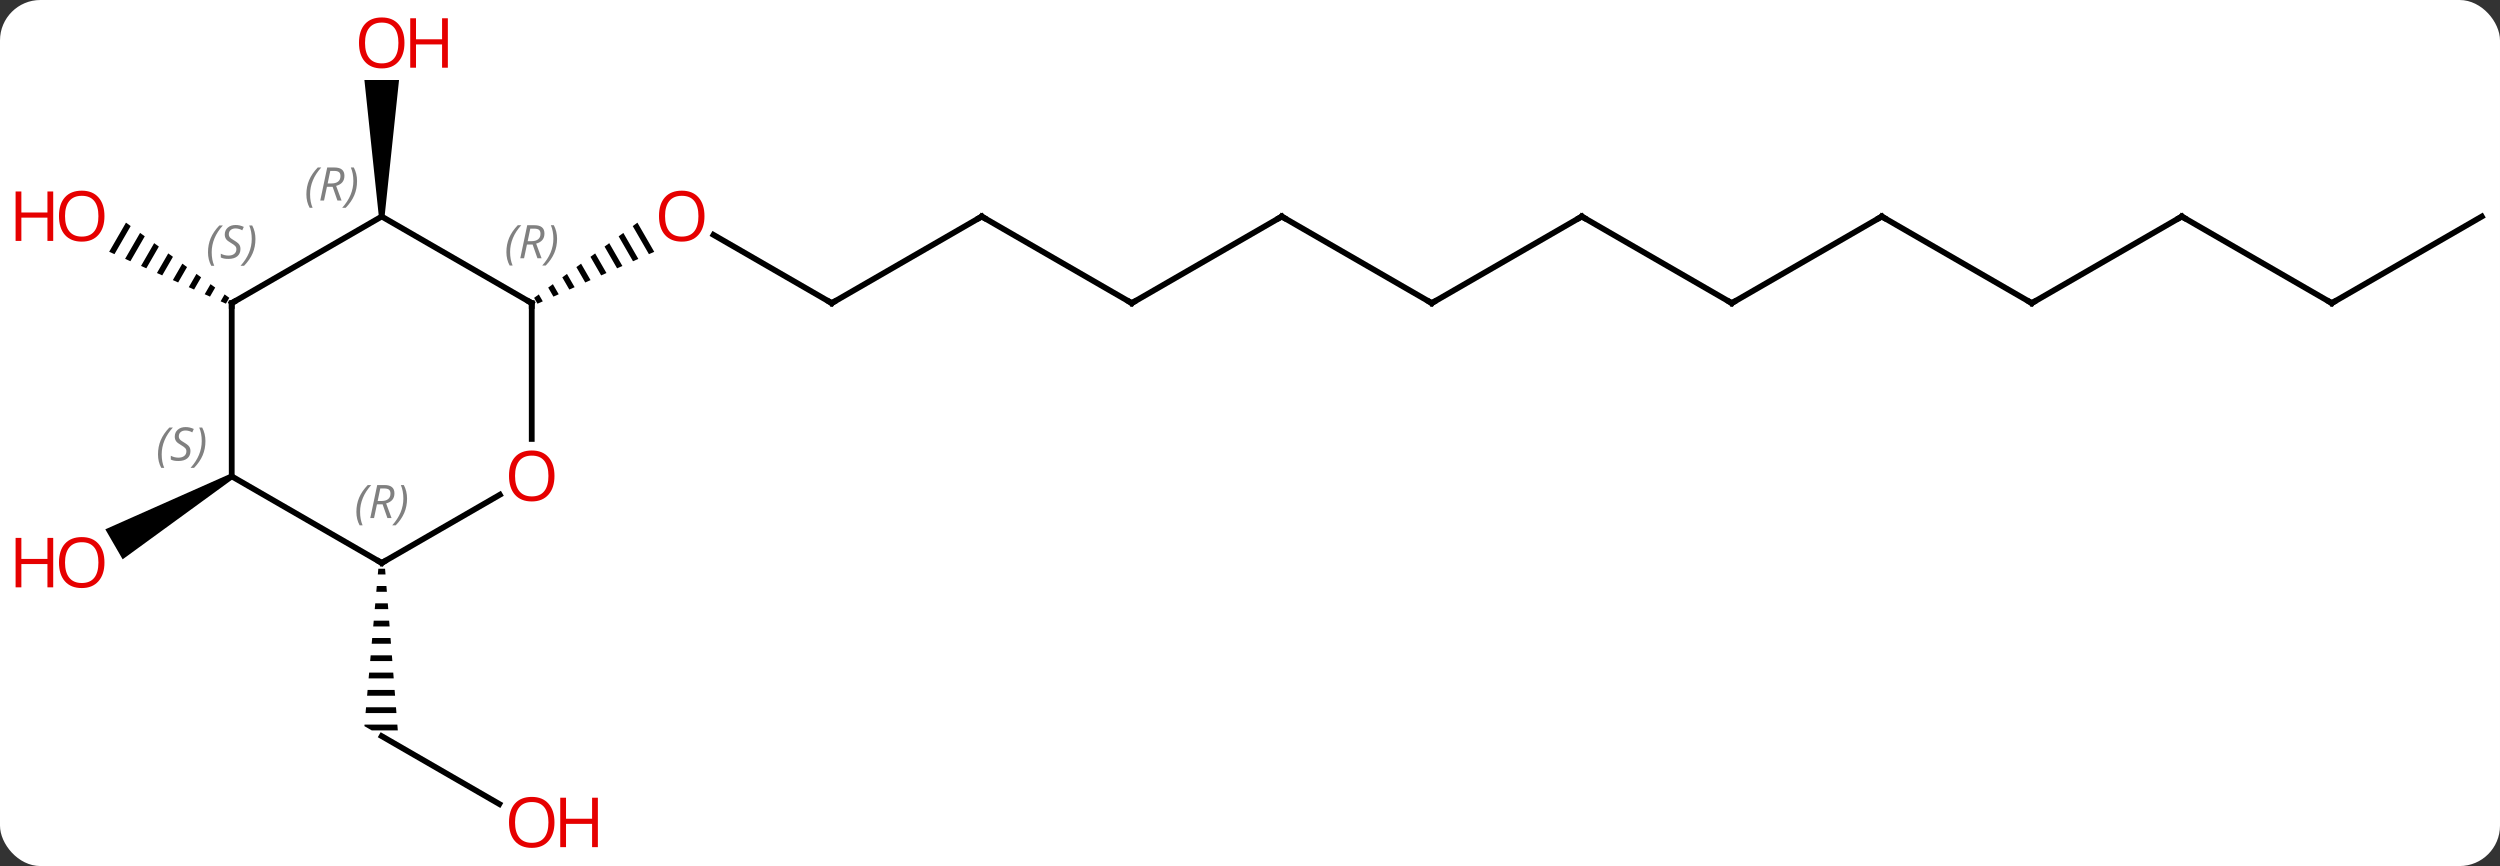 <svg width="433" viewBox="0 0 433 150" style="fill-opacity:1; color-rendering:auto; color-interpolation:auto; text-rendering:auto; stroke:black; stroke-linecap:square; stroke-miterlimit:10; shape-rendering:auto; stroke-opacity:1; fill:black; stroke-dasharray:none; font-weight:normal; stroke-width:1; font-family:'Open Sans'; font-style:normal; stroke-linejoin:miter; font-size:12; stroke-dashoffset:0; image-rendering:auto;" height="150" class="cas-substance-image" xmlns:xlink="http://www.w3.org/1999/xlink" xmlns="http://www.w3.org/2000/svg"><rect x="0" y="0" width="433" height="150" fill="#333333" stroke="none"/><svg class="cas-substance-single-component"><rect y="0" x="0" width="433" stroke="none" ry="7" rx="7" height="150" fill="white" class="cas-substance-group"/><svg y="0" x="0" width="433" viewBox="0 0 433 150" style="fill:black;" height="150" class="cas-substance-single-component-image"><svg><g><g transform="translate(222,75)" style="text-rendering:geometricPrecision; color-rendering:optimizeQuality; color-interpolation:linearRGB; stroke-linecap:butt; image-rendering:optimizeQuality;"><line y2="-22.5" y1="-34.321" x2="-77.943" x1="-98.418" style="fill:none;"/><path style="stroke:none;" d="M-111.599 -36.434 L-112.412 -35.843 L-112.412 -35.843 L-109.605 -30.976 L-108.686 -31.384 L-111.599 -36.434 ZM-114.039 -34.659 L-114.852 -34.067 L-114.852 -34.067 L-112.363 -29.75 L-111.444 -30.159 L-111.444 -30.159 L-114.039 -34.659 ZM-116.479 -32.883 L-117.292 -32.291 L-115.12 -28.525 L-114.201 -28.933 L-116.479 -32.883 ZM-118.919 -31.108 L-119.733 -30.516 L-119.733 -30.516 L-117.878 -27.3 L-117.878 -27.3 L-116.959 -27.708 L-118.919 -31.108 ZM-121.359 -29.332 L-122.173 -28.74 L-120.635 -26.074 L-119.716 -26.483 L-121.359 -29.332 ZM-123.799 -27.556 L-124.613 -26.964 L-123.393 -24.849 L-122.474 -25.257 L-123.799 -27.556 ZM-126.24 -25.781 L-127.053 -25.189 L-127.053 -25.189 L-126.15 -23.623 L-125.231 -24.032 L-126.24 -25.781 ZM-128.68 -24.005 L-129.493 -23.413 L-128.908 -22.398 L-127.989 -22.807 L-128.68 -24.005 Z"/><line y2="-37.5" y1="-22.5" x2="-51.963" x1="-77.943" style="fill:none;"/><line y2="-22.5" y1="-37.5" x2="-25.98" x1="-51.963" style="fill:none;"/><line y2="-37.5" y1="-22.5" x2="0" x1="-25.98" style="fill:none;"/><line y2="-22.5" y1="-37.5" x2="25.98" x1="0" style="fill:none;"/><line y2="-37.5" y1="-22.5" x2="51.963" x1="25.98" style="fill:none;"/><line y2="-22.5" y1="-37.5" x2="77.943" x1="51.963" style="fill:none;"/><line y2="-37.5" y1="-22.5" x2="103.923" x1="77.943" style="fill:none;"/><line y2="-22.5" y1="-37.5" x2="129.903" x1="103.923" style="fill:none;"/><line y2="-37.5" y1="-22.5" x2="155.886" x1="129.903" style="fill:none;"/><line y2="-22.5" y1="-37.5" x2="181.866" x1="155.886" style="fill:none;"/><line y2="-37.5" y1="-22.5" x2="207.846" x1="181.866" style="fill:none;"/><path style="stroke:none;" d="M-155.386 -37.5 L-156.386 -37.5 L-158.886 -61.148 L-152.886 -61.148 Z"/><line y2="64.259" y1="52.5" x2="-135.517" x1="-155.886" style="fill:none;"/><path style="stroke:none;" d="M-156.474 23.5 L-156.563 24.5 L-155.228 24.5 L-155.307 23.5 ZM-156.74 26.5 L-156.828 27.5 L-154.992 27.5 L-155.071 26.5 ZM-157.005 29.5 L-157.094 30.5 L-154.756 30.5 L-154.834 29.5 ZM-157.27 32.5 L-157.359 33.5 L-154.519 33.5 L-154.598 32.5 ZM-157.536 35.5 L-157.624 36.5 L-154.283 36.5 L-154.362 35.5 ZM-157.801 38.5 L-157.889 39.5 L-154.047 39.5 L-154.125 38.5 ZM-158.066 41.5 L-158.155 42.5 L-153.81 42.5 L-153.889 41.5 ZM-158.332 44.5 L-158.42 45.5 L-153.574 45.5 L-153.653 44.5 ZM-158.597 47.5 L-158.685 48.5 L-153.338 48.5 L-153.416 47.5 ZM-158.862 50.5 L-158.886 50.768 L-157.618 51.5 L-153.101 51.5 L-153.18 50.5 Z"/><path style="stroke:none;" d="M-200.18 -36.439 L-203.091 -31.39 L-203.091 -31.39 L-202.172 -30.982 L-199.366 -35.847 L-200.18 -36.439 ZM-197.739 -34.663 L-200.334 -30.165 L-200.334 -30.165 L-199.415 -29.756 L-196.926 -34.072 L-197.739 -34.663 ZM-195.299 -32.888 L-197.576 -28.939 L-196.657 -28.53 L-194.486 -32.296 L-195.299 -32.888 ZM-192.859 -31.113 L-194.819 -27.713 L-193.9 -27.305 L-192.045 -30.521 L-192.859 -31.113 ZM-190.418 -29.337 L-192.062 -26.488 L-191.143 -26.079 L-189.605 -28.745 L-190.418 -29.337 ZM-187.978 -27.562 L-189.304 -25.262 L-188.385 -24.854 L-187.165 -26.97 L-187.978 -27.562 ZM-185.538 -25.786 L-186.547 -24.037 L-185.628 -23.628 L-184.725 -25.195 L-185.538 -25.786 ZM-183.098 -24.011 L-183.79 -22.811 L-182.87 -22.402 L-182.284 -23.419 L-183.098 -24.011 Z"/><path style="stroke:none;" d="M-182.116 7.067 L-181.616 7.933 L-200.758 21.872 L-203.758 16.676 Z"/><line y2="1.023" y1="-22.5" x2="-129.903" x1="-129.903" style="fill:none;"/><line y2="-37.5" y1="-22.5" x2="-155.886" x1="-129.903" style="fill:none;"/><line y2="22.5" y1="10.689" x2="-155.886" x1="-135.426" style="fill:none;"/><line y2="-22.5" y1="-37.5" x2="-181.866" x1="-155.886" style="fill:none;"/><line y2="7.5" y1="22.5" x2="-181.866" x1="-155.886" style="fill:none;"/><line y2="7.5" y1="-22.5" x2="-181.866" x1="-181.866" style="fill:none;"/></g><g transform="translate(222,75)" style="fill:rgb(230,0,0); text-rendering:geometricPrecision; color-rendering:optimizeQuality; image-rendering:optimizeQuality; font-family:'Open Sans'; stroke:rgb(230,0,0); color-interpolation:linearRGB;"><path style="stroke:none;" d="M-99.986 -37.57 Q-99.986 -35.508 -101.025 -34.328 Q-102.064 -33.148 -103.907 -33.148 Q-105.798 -33.148 -106.829 -34.312 Q-107.861 -35.477 -107.861 -37.586 Q-107.861 -39.68 -106.829 -40.828 Q-105.798 -41.977 -103.907 -41.977 Q-102.048 -41.977 -101.017 -40.805 Q-99.986 -39.633 -99.986 -37.57 ZM-106.814 -37.57 Q-106.814 -35.836 -106.071 -34.93 Q-105.329 -34.023 -103.907 -34.023 Q-102.486 -34.023 -101.759 -34.922 Q-101.032 -35.82 -101.032 -37.57 Q-101.032 -39.305 -101.759 -40.195 Q-102.486 -41.086 -103.907 -41.086 Q-105.329 -41.086 -106.071 -40.188 Q-106.814 -39.289 -106.814 -37.57 Z"/></g><g transform="translate(222,75)" style="stroke-linecap:butt; text-rendering:geometricPrecision; color-rendering:optimizeQuality; image-rendering:optimizeQuality; font-family:'Open Sans'; color-interpolation:linearRGB; stroke-miterlimit:5;"><path style="fill:none;" d="M-78.376 -22.75 L-77.943 -22.5 L-77.51 -22.75"/><path style="fill:none;" d="M-52.396 -37.25 L-51.963 -37.5 L-51.53 -37.25"/><path style="fill:none;" d="M-26.413 -22.75 L-25.98 -22.5 L-25.547 -22.75"/><path style="fill:none;" d="M-0.433 -37.25 L0 -37.5 L0.433 -37.25"/><path style="fill:none;" d="M25.547 -22.75 L25.98 -22.5 L26.413 -22.75"/><path style="fill:none;" d="M51.53 -37.25 L51.963 -37.5 L52.396 -37.25"/><path style="fill:none;" d="M77.51 -22.75 L77.943 -22.5 L78.376 -22.75"/><path style="fill:none;" d="M103.49 -37.25 L103.923 -37.5 L104.356 -37.25"/><path style="fill:none;" d="M129.47 -22.75 L129.903 -22.5 L130.336 -22.75"/><path style="fill:none;" d="M155.453 -37.25 L155.886 -37.5 L156.319 -37.25"/><path style="fill:none;" d="M181.433 -22.75 L181.866 -22.5 L182.299 -22.75"/><path style="fill:rgb(230,0,0); stroke:none;" d="M-151.948 -67.57 Q-151.948 -65.508 -152.988 -64.328 Q-154.027 -63.148 -155.87 -63.148 Q-157.761 -63.148 -158.792 -64.312 Q-159.823 -65.477 -159.823 -67.586 Q-159.823 -69.68 -158.792 -70.828 Q-157.761 -71.977 -155.87 -71.977 Q-154.011 -71.977 -152.98 -70.805 Q-151.948 -69.633 -151.948 -67.57 ZM-158.777 -67.57 Q-158.777 -65.836 -158.034 -64.93 Q-157.292 -64.023 -155.87 -64.023 Q-154.448 -64.023 -153.722 -64.922 Q-152.995 -65.82 -152.995 -67.57 Q-152.995 -69.305 -153.722 -70.195 Q-154.448 -71.086 -155.87 -71.086 Q-157.292 -71.086 -158.034 -70.188 Q-158.777 -69.289 -158.777 -67.57 Z"/><path style="fill:rgb(230,0,0); stroke:none;" d="M-144.433 -63.273 L-145.433 -63.273 L-145.433 -67.305 L-149.948 -67.305 L-149.948 -63.273 L-150.948 -63.273 L-150.948 -71.836 L-149.948 -71.836 L-149.948 -68.195 L-145.433 -68.195 L-145.433 -71.836 L-144.433 -71.836 L-144.433 -63.273 Z"/><path style="fill:rgb(230,0,0); stroke:none;" d="M-125.966 67.43 Q-125.966 69.492 -127.005 70.672 Q-128.044 71.852 -129.887 71.852 Q-131.778 71.852 -132.809 70.688 Q-133.84 69.523 -133.84 67.414 Q-133.84 65.32 -132.809 64.172 Q-131.778 63.023 -129.887 63.023 Q-128.028 63.023 -126.997 64.195 Q-125.966 65.367 -125.966 67.43 ZM-132.794 67.43 Q-132.794 69.164 -132.051 70.07 Q-131.309 70.977 -129.887 70.977 Q-128.465 70.977 -127.739 70.078 Q-127.012 69.18 -127.012 67.43 Q-127.012 65.695 -127.739 64.805 Q-128.465 63.914 -129.887 63.914 Q-131.309 63.914 -132.051 64.812 Q-132.794 65.711 -132.794 67.43 Z"/><path style="fill:rgb(230,0,0); stroke:none;" d="M-118.45 71.727 L-119.45 71.727 L-119.45 67.695 L-123.966 67.695 L-123.966 71.727 L-124.966 71.727 L-124.966 63.164 L-123.966 63.164 L-123.966 66.805 L-119.45 66.805 L-119.45 63.164 L-118.45 63.164 L-118.45 71.727 Z"/><path style="fill:rgb(230,0,0); stroke:none;" d="M-203.909 -37.57 Q-203.909 -35.508 -204.948 -34.328 Q-205.987 -33.148 -207.83 -33.148 Q-209.721 -33.148 -210.752 -34.312 Q-211.784 -35.477 -211.784 -37.586 Q-211.784 -39.68 -210.752 -40.828 Q-209.721 -41.977 -207.83 -41.977 Q-205.971 -41.977 -204.94 -40.805 Q-203.909 -39.633 -203.909 -37.57 ZM-210.737 -37.57 Q-210.737 -35.836 -209.994 -34.93 Q-209.252 -34.023 -207.83 -34.023 Q-206.409 -34.023 -205.682 -34.922 Q-204.955 -35.82 -204.955 -37.57 Q-204.955 -39.305 -205.682 -40.195 Q-206.409 -41.086 -207.83 -41.086 Q-209.252 -41.086 -209.994 -40.188 Q-210.737 -39.289 -210.737 -37.57 Z"/><path style="fill:rgb(230,0,0); stroke:none;" d="M-212.784 -33.273 L-213.784 -33.273 L-213.784 -37.305 L-218.299 -37.305 L-218.299 -33.273 L-219.299 -33.273 L-219.299 -41.836 L-218.299 -41.836 L-218.299 -38.195 L-213.784 -38.195 L-213.784 -41.836 L-212.784 -41.836 L-212.784 -33.273 Z"/><path style="fill:rgb(230,0,0); stroke:none;" d="M-203.909 22.43 Q-203.909 24.492 -204.948 25.672 Q-205.987 26.852 -207.83 26.852 Q-209.721 26.852 -210.752 25.688 Q-211.784 24.523 -211.784 22.414 Q-211.784 20.32 -210.752 19.172 Q-209.721 18.023 -207.83 18.023 Q-205.971 18.023 -204.94 19.195 Q-203.909 20.367 -203.909 22.43 ZM-210.737 22.43 Q-210.737 24.164 -209.994 25.07 Q-209.252 25.977 -207.83 25.977 Q-206.409 25.977 -205.682 25.078 Q-204.955 24.18 -204.955 22.43 Q-204.955 20.695 -205.682 19.805 Q-206.409 18.914 -207.83 18.914 Q-209.252 18.914 -209.994 19.812 Q-210.737 20.711 -210.737 22.43 Z"/><path style="fill:rgb(230,0,0); stroke:none;" d="M-212.784 26.727 L-213.784 26.727 L-213.784 22.695 L-218.299 22.695 L-218.299 26.727 L-219.299 26.727 L-219.299 18.164 L-218.299 18.164 L-218.299 21.805 L-213.784 21.805 L-213.784 18.164 L-212.784 18.164 L-212.784 26.727 Z"/><path style="fill:none;" d="M-129.903 -22 L-129.903 -22.5 L-130.336 -22.75"/></g><g transform="translate(222,75)" style="stroke-linecap:butt; font-size:8.4px; fill:gray; text-rendering:geometricPrecision; image-rendering:optimizeQuality; color-rendering:optimizeQuality; font-family:'Open Sans'; font-style:italic; stroke:gray; color-interpolation:linearRGB; stroke-miterlimit:5;"><path style="stroke:none;" d="M-134.292 -31.336 Q-134.292 -32.664 -133.823 -33.789 Q-133.354 -34.914 -132.323 -35.992 L-131.714 -35.992 Q-132.683 -34.93 -133.167 -33.758 Q-133.651 -32.586 -133.651 -31.352 Q-133.651 -30.023 -133.214 -29.008 L-133.729 -29.008 Q-134.292 -30.039 -134.292 -31.336 ZM-130.732 -32.648 L-131.232 -30.273 L-131.888 -30.273 L-130.685 -35.992 L-129.435 -35.992 Q-127.701 -35.992 -127.701 -34.555 Q-127.701 -33.195 -129.138 -32.805 L-128.201 -30.273 L-128.919 -30.273 L-129.748 -32.648 L-130.732 -32.648 ZM-130.154 -35.398 Q-130.544 -33.477 -130.607 -33.227 L-129.951 -33.227 Q-129.201 -33.227 -128.794 -33.555 Q-128.388 -33.883 -128.388 -34.508 Q-128.388 -34.977 -128.646 -35.188 Q-128.904 -35.398 -129.498 -35.398 L-130.154 -35.398 ZM-125.515 -33.648 Q-125.515 -32.32 -125.991 -31.188 Q-126.468 -30.055 -127.483 -29.008 L-128.093 -29.008 Q-126.155 -31.164 -126.155 -33.648 Q-126.155 -34.977 -126.593 -35.992 L-126.077 -35.992 Q-125.515 -34.93 -125.515 -33.648 Z"/></g><g transform="translate(222,75)" style="stroke-linecap:butt; fill:rgb(230,0,0); text-rendering:geometricPrecision; color-rendering:optimizeQuality; image-rendering:optimizeQuality; font-family:'Open Sans'; stroke:rgb(230,0,0); color-interpolation:linearRGB; stroke-miterlimit:5;"><path style="stroke:none;" d="M-125.966 7.43 Q-125.966 9.492 -127.005 10.672 Q-128.044 11.852 -129.887 11.852 Q-131.778 11.852 -132.809 10.688 Q-133.84 9.523 -133.84 7.414 Q-133.84 5.32 -132.809 4.172 Q-131.778 3.023 -129.887 3.023 Q-128.028 3.023 -126.997 4.195 Q-125.966 5.367 -125.966 7.43 ZM-132.794 7.43 Q-132.794 9.164 -132.051 10.07 Q-131.309 10.977 -129.887 10.977 Q-128.465 10.977 -127.739 10.078 Q-127.012 9.18 -127.012 7.43 Q-127.012 5.695 -127.739 4.805 Q-128.465 3.914 -129.887 3.914 Q-131.309 3.914 -132.051 4.812 Q-132.794 5.711 -132.794 7.43 Z"/></g><g transform="translate(222,75)" style="stroke-linecap:butt; font-size:8.4px; fill:gray; text-rendering:geometricPrecision; image-rendering:optimizeQuality; color-rendering:optimizeQuality; font-family:'Open Sans'; font-style:italic; stroke:gray; color-interpolation:linearRGB; stroke-miterlimit:5;"><path style="stroke:none;" d="M-168.935 -41.336 Q-168.935 -42.664 -168.466 -43.789 Q-167.998 -44.914 -166.966 -45.992 L-166.357 -45.992 Q-167.326 -44.93 -167.81 -43.758 Q-168.294 -42.586 -168.294 -41.352 Q-168.294 -40.023 -167.857 -39.008 L-168.373 -39.008 Q-168.935 -40.039 -168.935 -41.336 ZM-165.375 -42.648 L-165.875 -40.273 L-166.531 -40.273 L-165.328 -45.992 L-164.078 -45.992 Q-162.344 -45.992 -162.344 -44.555 Q-162.344 -43.195 -163.781 -42.805 L-162.844 -40.273 L-163.562 -40.273 L-164.391 -42.648 L-165.375 -42.648 ZM-164.797 -45.398 Q-165.187 -43.477 -165.25 -43.227 L-164.594 -43.227 Q-163.844 -43.227 -163.437 -43.555 Q-163.031 -43.883 -163.031 -44.508 Q-163.031 -44.977 -163.289 -45.187 Q-163.547 -45.398 -164.141 -45.398 L-164.797 -45.398 ZM-160.158 -43.648 Q-160.158 -42.32 -160.634 -41.187 Q-161.111 -40.055 -162.126 -39.008 L-162.736 -39.008 Q-160.798 -41.164 -160.798 -43.648 Q-160.798 -44.977 -161.236 -45.992 L-160.72 -45.992 Q-160.158 -44.93 -160.158 -43.648 Z"/><path style="fill:none; stroke:black;" d="M-155.453 22.25 L-155.886 22.5 L-156.319 22.25"/><path style="stroke:none;" d="M-160.274 13.664 Q-160.274 12.336 -159.806 11.211 Q-159.337 10.086 -158.306 9.008 L-157.696 9.008 Q-158.665 10.07 -159.149 11.242 Q-159.634 12.414 -159.634 13.648 Q-159.634 14.977 -159.196 15.992 L-159.712 15.992 Q-160.274 14.961 -160.274 13.664 ZM-156.714 12.352 L-157.214 14.727 L-157.871 14.727 L-156.667 9.008 L-155.417 9.008 Q-153.683 9.008 -153.683 10.445 Q-153.683 11.805 -155.121 12.195 L-154.183 14.727 L-154.902 14.727 L-155.73 12.352 L-156.714 12.352 ZM-156.136 9.602 Q-156.527 11.523 -156.589 11.773 L-155.933 11.773 Q-155.183 11.773 -154.777 11.445 Q-154.371 11.117 -154.371 10.492 Q-154.371 10.023 -154.628 9.812 Q-154.886 9.602 -155.48 9.602 L-156.136 9.602 ZM-151.497 11.352 Q-151.497 12.68 -151.974 13.812 Q-152.45 14.945 -153.466 15.992 L-154.075 15.992 Q-152.138 13.836 -152.138 11.352 Q-152.138 10.023 -152.575 9.008 L-152.06 9.008 Q-151.497 10.07 -151.497 11.352 Z"/><path style="fill:none; stroke:black;" d="M-181.433 -22.75 L-181.866 -22.5 L-181.866 -22"/><path style="stroke:none;" d="M-185.975 -31.297 Q-185.975 -32.625 -185.506 -33.75 Q-185.037 -34.875 -184.006 -35.953 L-183.396 -35.953 Q-184.365 -34.891 -184.85 -33.719 Q-185.334 -32.547 -185.334 -31.312 Q-185.334 -29.984 -184.896 -28.969 L-185.412 -28.969 Q-185.975 -30 -185.975 -31.297 ZM-180.352 -31.891 Q-180.352 -31.062 -180.899 -30.609 Q-181.446 -30.156 -182.446 -30.156 Q-182.852 -30.156 -183.165 -30.211 Q-183.477 -30.266 -183.758 -30.406 L-183.758 -31.062 Q-183.133 -30.734 -182.43 -30.734 Q-181.805 -30.734 -181.43 -31.031 Q-181.055 -31.328 -181.055 -31.844 Q-181.055 -32.156 -181.258 -32.383 Q-181.461 -32.609 -182.024 -32.938 Q-182.618 -33.266 -182.844 -33.594 Q-183.071 -33.922 -183.071 -34.375 Q-183.071 -35.109 -182.555 -35.57 Q-182.04 -36.031 -181.196 -36.031 Q-180.821 -36.031 -180.485 -35.953 Q-180.149 -35.875 -179.774 -35.703 L-180.04 -35.109 Q-180.29 -35.266 -180.61 -35.352 Q-180.93 -35.438 -181.196 -35.438 Q-181.727 -35.438 -182.047 -35.164 Q-182.368 -34.891 -182.368 -34.422 Q-182.368 -34.219 -182.297 -34.07 Q-182.227 -33.922 -182.086 -33.789 Q-181.946 -33.656 -181.524 -33.406 Q-180.961 -33.062 -180.758 -32.867 Q-180.555 -32.672 -180.453 -32.438 Q-180.352 -32.203 -180.352 -31.891 ZM-177.757 -33.609 Q-177.757 -32.281 -178.234 -31.148 Q-178.711 -30.016 -179.726 -28.969 L-180.336 -28.969 Q-178.398 -31.125 -178.398 -33.609 Q-178.398 -34.938 -178.836 -35.953 L-178.32 -35.953 Q-177.757 -34.891 -177.757 -33.609 Z"/><path style="stroke:none;" d="M-194.635 3.703 Q-194.635 2.375 -194.166 1.25 Q-193.697 0.125 -192.666 -0.953 L-192.057 -0.953 Q-193.025 0.109 -193.51 1.281 Q-193.994 2.453 -193.994 3.687 Q-193.994 5.016 -193.557 6.031 L-194.072 6.031 Q-194.635 5 -194.635 3.703 ZM-189.012 3.109 Q-189.012 3.937 -189.559 4.391 Q-190.106 4.844 -191.106 4.844 Q-191.512 4.844 -191.825 4.789 Q-192.137 4.734 -192.418 4.594 L-192.418 3.937 Q-191.793 4.266 -191.09 4.266 Q-190.465 4.266 -190.09 3.969 Q-189.715 3.672 -189.715 3.156 Q-189.715 2.844 -189.918 2.617 Q-190.121 2.39 -190.684 2.062 Q-191.278 1.734 -191.504 1.406 Q-191.731 1.078 -191.731 0.625 Q-191.731 -0.11 -191.215 -0.57 Q-190.7 -1.031 -189.856 -1.031 Q-189.481 -1.031 -189.145 -0.953 Q-188.809 -0.875 -188.434 -0.703 L-188.7 -0.11 Q-188.95 -0.266 -189.27 -0.352 Q-189.59 -0.438 -189.856 -0.438 Q-190.387 -0.438 -190.708 -0.164 Q-191.028 0.109 -191.028 0.578 Q-191.028 0.781 -190.958 0.93 Q-190.887 1.078 -190.746 1.211 Q-190.606 1.344 -190.184 1.594 Q-189.621 1.937 -189.418 2.133 Q-189.215 2.328 -189.114 2.562 Q-189.012 2.797 -189.012 3.109 ZM-186.418 1.391 Q-186.418 2.719 -186.894 3.852 Q-187.371 4.984 -188.386 6.031 L-188.996 6.031 Q-187.058 3.875 -187.058 1.391 Q-187.058 0.062 -187.496 -0.953 L-186.98 -0.953 Q-186.418 0.109 -186.418 1.391 Z"/></g></g></svg></svg></svg></svg>